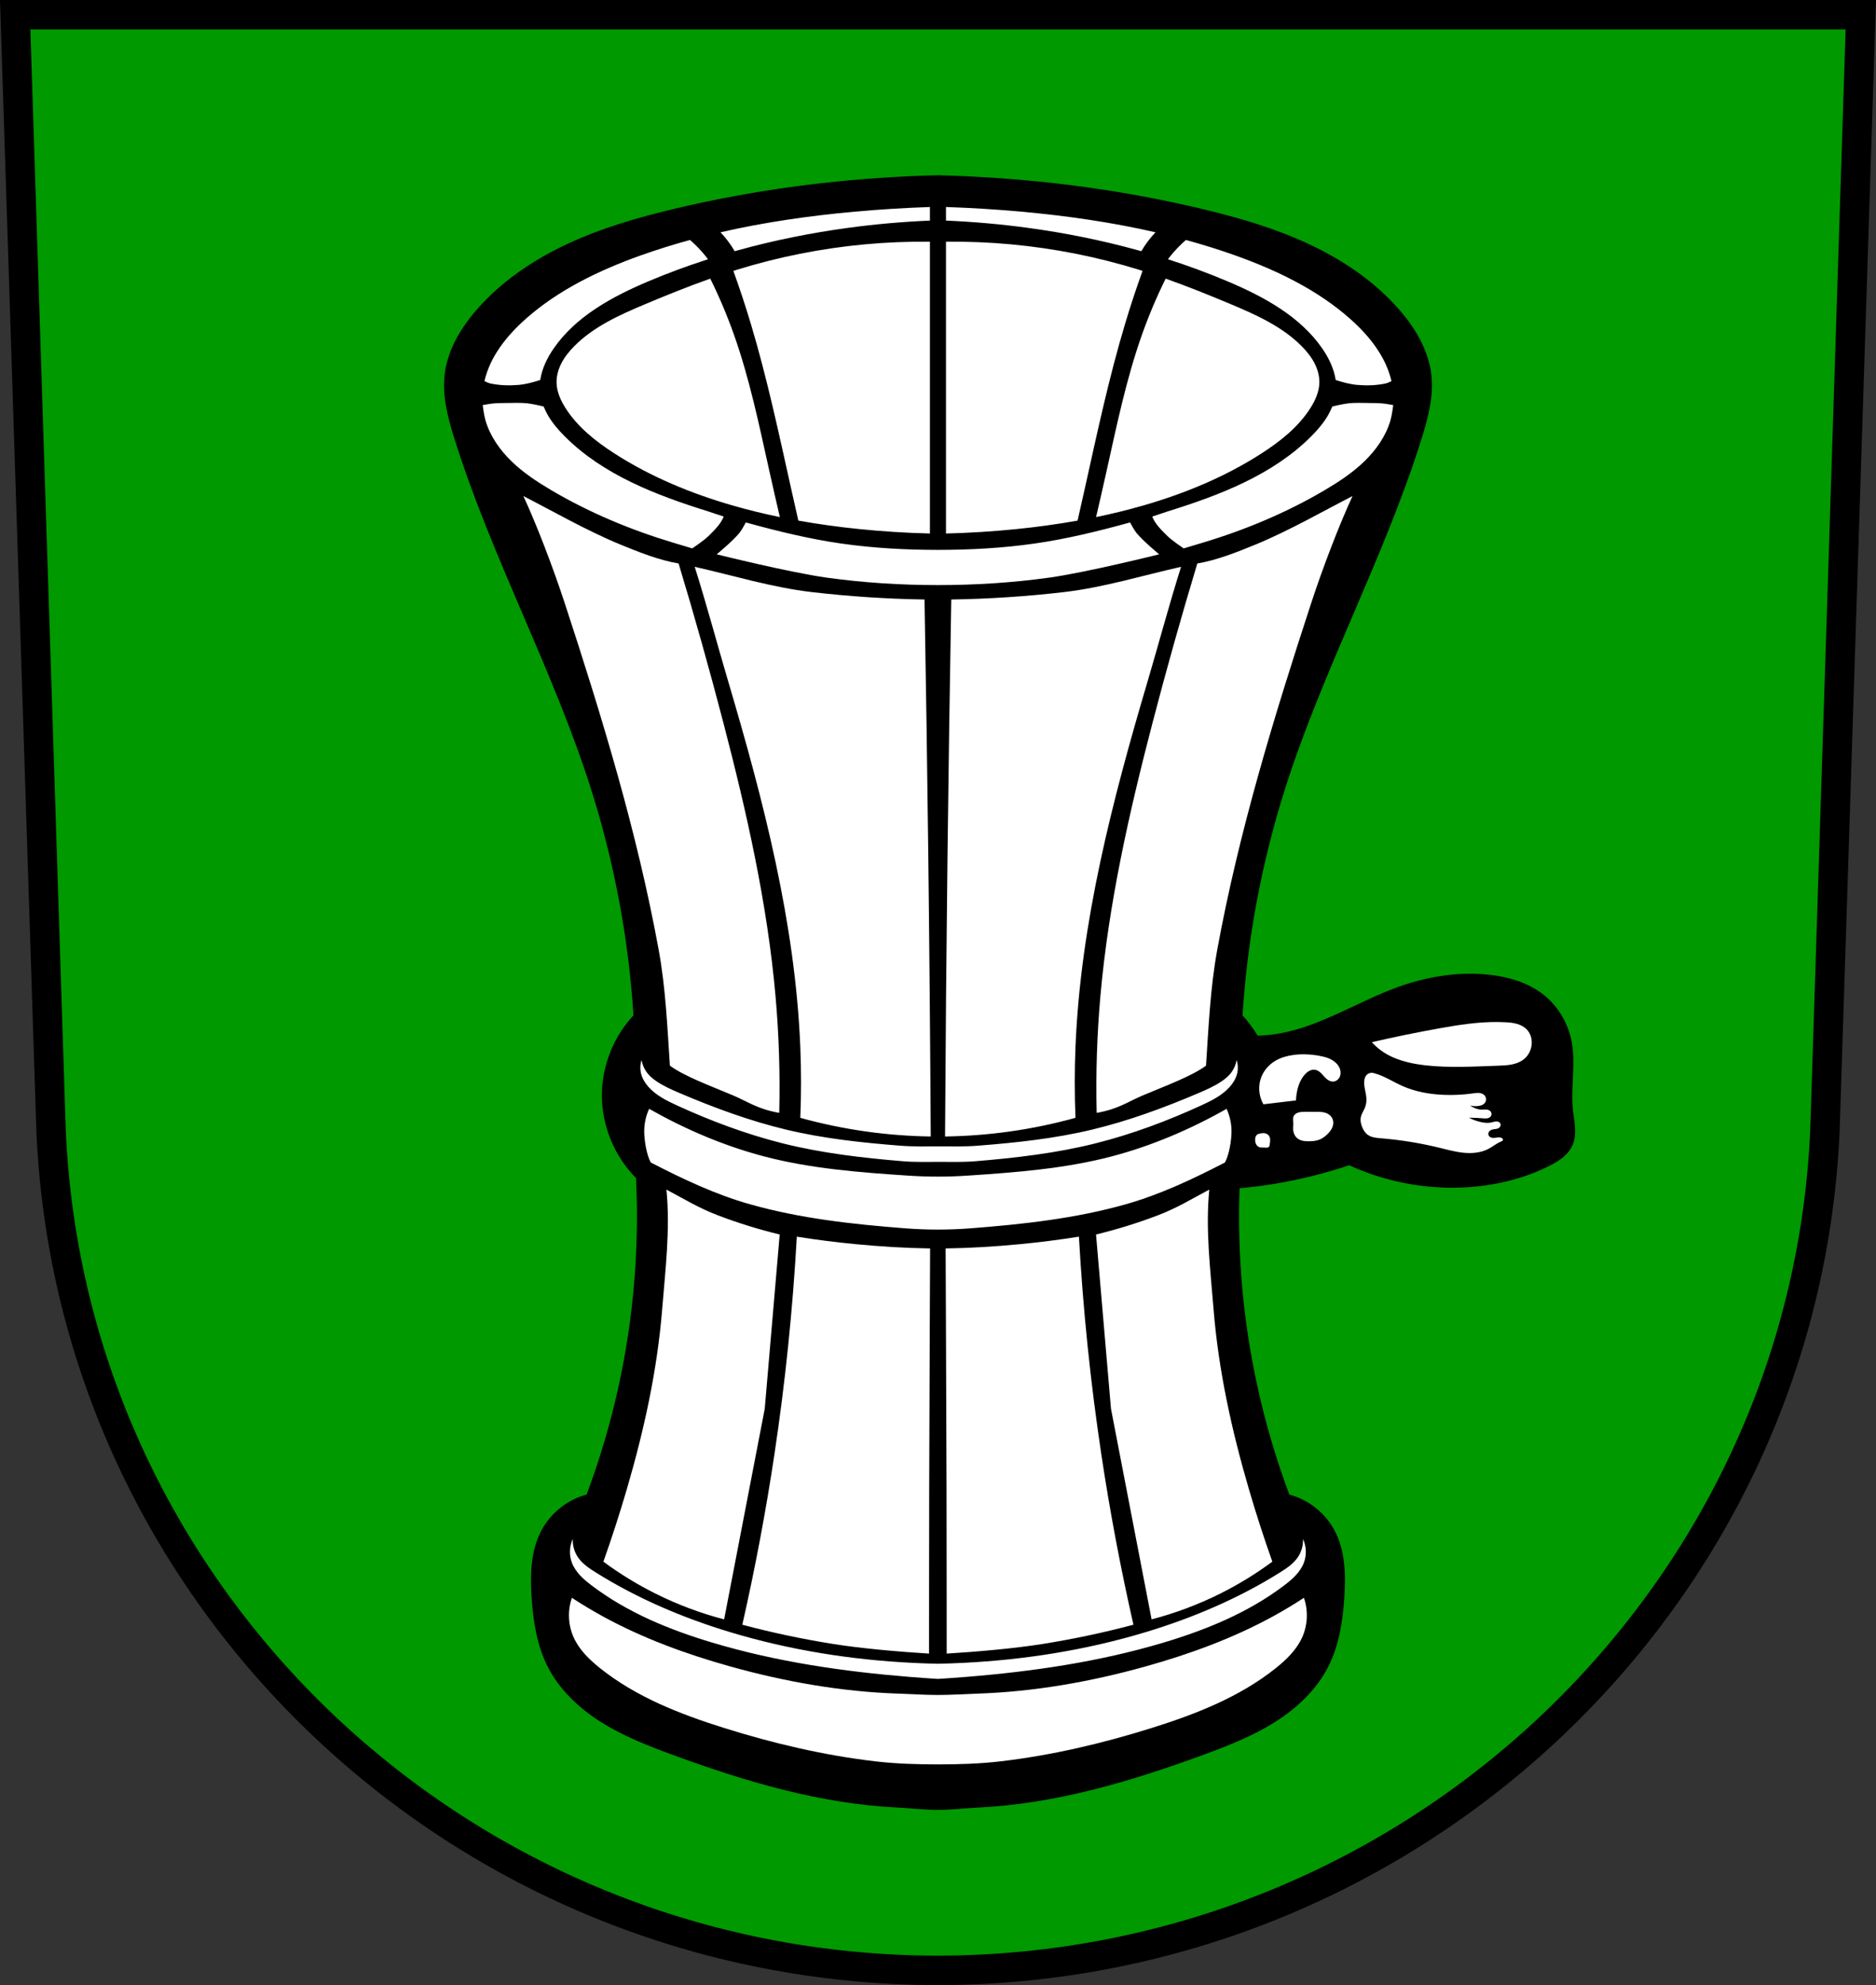 <svg xmlns="http://www.w3.org/2000/svg" width="701.33" height="741.77" viewBox="0 0 701.334 741.769"><rect x="0" y="0" width="701.334" height="741.769" fill="#333333" stroke="none"/><g transform="translate(-13.161-50.05)" fill-rule="evenodd"><g stroke="#000"><path d="m18.84 55.55l13.398 416.62c7.415 175.25 153.92 314.05 331.59 314.14 177.51-.215 324.07-139.06 331.59-314.14l13.398-416.62h-344.98z" fill="#090" stroke-width="11"/><path d="m350.67 65.973c-3.407.085-6.812.204-10.217.357-29.78 1.342-59.46 5.301-88.46 12.227-13.528 3.231-26.965 7.129-39.574 13-12.609 5.871-24.416 13.791-33.602 24.23-6.04 6.863-10.999 15.08-12.08 24.15-.967 8.152 1.25 16.32 3.717 24.15 14.09 44.717 36.959 86.27 51.09 130.98 8.661 27.399 13.976 55.853 15.791 84.53-7.379 7.807-11.685 18.444-11.816 29.19-.141 11.537 4.566 23.06 12.746 31.2 1.286 26.14-.906 52.46-6.502 78.03-3.039 13.89-7.079 27.56-12.08 40.871-7.04 1.791-13.252 6.623-16.721 13.01-4.091 7.529-4.29 16.531-3.715 25.08.591 8.782 1.95 17.694 5.934 25.543 4.389 8.648 11.754 15.517 19.973 20.666 8.219 5.149 17.318 8.71 26.422 12.05 27.17 9.977 55.31 18.351 84.22 19.697 4.95.231 9.9.869 14.863.869 4.963 0 9.913-.639 14.863-.869 28.915-1.347 57.05-9.721 84.22-19.697 9.104-3.343 18.203-6.903 26.422-12.05 8.219-5.149 15.581-12.02 19.971-20.666 3.984-7.849 5.345-16.761 5.936-25.543.575-8.549.374-17.551-3.717-25.08-3.468-6.383-9.68-11.215-16.721-13.01-4.997-13.311-9.03-26.981-12.07-40.871-5.341-24.407-7.575-49.49-6.65-74.46 4.559-.397 9.103-.965 13.617-1.713 9.457-1.566 18.786-3.899 27.867-6.967 13.165 6.069 27.782 8.96 42.27 8.359 11.07-.459 22.12-2.965 32.05-7.895 1.808-.898 3.589-1.883 5.152-3.16 1.563-1.277 2.909-2.867 3.672-4.736.799-1.959.926-4.132.779-6.242-.146-2.111-.553-4.195-.779-6.299-.911-8.484 1.119-17.16-.465-25.545-1.263-6.688-4.901-12.933-10.217-17.18-5.623-4.495-12.819-6.629-19.973-7.432-11.591-1.3-23.407.662-34.37 4.645-14.734 5.353-28.24 14.34-43.658 17.19-2.912.537-5.866.847-8.826.928l-.479-.531c-1.586-2.644-3.44-5.124-5.559-7.365 1.815-28.678 7.13-57.13 15.791-84.53 14.13-44.703 37-86.26 51.09-130.98 2.467-7.83 4.684-15.998 3.717-24.15-1.077-9.08-6.04-17.289-12.08-24.15-9.186-10.444-20.993-18.364-33.602-24.23-12.609-5.871-26.04-9.769-39.572-13-28.995-6.926-58.677-10.885-88.46-12.227-3.405-.153-6.812-.272-10.219-.357z" transform="translate(13.161 50.05)"/></g><path d="m353.65 77.35v5.074c10.252.436 20.483 1.34 30.648 2.719 13.863 1.881 27.608 4.635 41.08 8.359.431.119.859.246 1.289.367.784-1.34 1.649-2.635 2.59-3.873.846-1.114 1.76-2.175 2.723-3.193-16.436-3.774-33.22-6.171-50.04-7.699-9.409-.855-18.845-1.431-28.29-1.754m-6 .002c-9.434.323-18.86.898-28.26 1.752-16.817 1.528-33.606 3.925-50.04 7.699.962 1.018 1.879 2.08 2.725 3.193.941 1.238 1.806 2.534 2.59 3.873.431-.121.858-.248 1.289-.367 13.472-3.724 27.22-6.479 41.08-8.359 10.16-1.378 20.381-2.282 30.623-2.719zm-89.69 12.313c-6.285 1.718-12.506 3.653-18.643 5.85-15.486 5.544-30.587 12.829-42.822 23.688-7.087 6.29-13.293 14.07-15.387 23.22.748.351 1.505.717 2.314.889 3.398.718 6.95.822 10.412.523 2.772-.239 5.487-.993 8.137-1.842.619-4.208 2.574-8.248 5.03-11.799 8.292-11.998 21.865-19.352 35.416-25.08 7.287-3.081 14.722-5.815 22.262-8.238-.21-.278-.411-.563-.627-.836-1.824-2.304-3.867-4.439-6.092-6.373zm185.39 0v.002c-2.225 1.934-4.268 4.069-6.092 6.373-.216.273-.417.558-.627.836 7.54 2.423 14.977 5.157 22.264 8.238 13.551 5.73 27.12 13.08 35.414 25.08 2.454 3.551 4.411 7.59 5.03 11.799 2.65.849 5.365 1.603 8.137 1.842 3.462.299 7.01.195 10.412-.523.81-.171 1.565-.537 2.313-.889-2.094-9.149-8.3-16.932-15.387-23.22-12.235-10.859-27.333-18.14-42.818-23.688-6.137-2.197-12.362-4.131-18.646-5.85m-89.7.641l-.002.004h.002zm0 .004v109.04c8.774-.214 17.541-.762 26.27-1.643 7.676-.774 15.329-1.816 22.924-3.172.903-3.977 1.806-7.957 2.693-11.938 4.61-20.686 9.01-41.45 15.11-61.74 1.984-6.604 4.152-13.152 6.49-19.639-.413-.13-.823-.268-1.236-.396-15.595-4.828-31.694-8.02-47.949-9.523-8.08-.746-16.19-1.074-24.301-.984m-6 0c-8.111-.09-16.226.238-24.303.984-16.256 1.501-32.353 4.695-47.947 9.523-.413.128-.824.266-1.236.396 2.338 6.487 4.506 13.04 6.49 19.639 6.098 20.297 10.496 41.06 15.11 61.74.887 3.981 1.79 7.961 2.693 11.938 7.595 1.355 15.248 2.398 22.924 3.172 8.733.88 17.499 1.429 26.27 1.643zm-82.12 13.797c-8.196 2.898-16.27 6.151-24.285 9.521-9.567 4.02-19.312 8.378-26.602 15.766-1.84 1.865-3.513 3.92-4.723 6.244-1.209 2.324-1.941 4.931-1.846 7.549.12 3.291 1.526 6.41 3.283 9.195 4.5 7.133 11.299 12.514 18.393 17.08 13.529 8.701 28.555 14.912 44.01 19.377 5.869 1.696 11.805 3.141 17.787 4.375-1.362-5.83-2.694-11.667-3.994-17.512-3.784-17.01-7.321-34.15-13.14-50.574-2.54-7.173-5.506-14.196-8.883-21.02m170.25 0c-3.377 6.819-6.345 13.842-8.885 21.02-5.817 16.431-9.352 33.56-13.14 50.574-1.3 5.845-2.632 11.681-3.994 17.512 5.982-1.234 11.918-2.679 17.787-4.375 15.453-4.465 30.479-10.676 44.01-19.377 7.094-4.562 13.892-9.943 18.393-17.08 1.757-2.785 3.163-5.904 3.283-9.195.095-2.618-.636-5.225-1.846-7.549-1.209-2.324-2.883-4.38-4.723-6.244-7.289-7.387-17.03-11.743-26.604-15.766-8.02-3.371-16.09-6.623-24.283-9.521m-242.49 46.42c-1.287.002-2.576.04-3.861.053-1.687.017-3.381.018-5.061.178-1.316.125-3.916.609-3.916.609 0 0 .499 3.888 1.055 5.768 1.721 5.819 5.334 10.977 9.723 15.23 4.389 4.254 9.547 7.662 14.832 10.777 14.288 8.422 29.735 14.872 45.668 19.65 3.217.965 7.06 2.117 7.06 2.117 0 0 4.265-2.831 6.07-4.611 2.199-2.168 4.644-4.514 5.691-7.285-1.349-.407-4.594-1.556-5.939-1.975-19.397-6.04-39.07-13.617-53.36-27.867-2.374-2.369-4.588-4.92-6.299-7.789-.667-1.119-1.738-3.498-1.738-3.498 0 0-4.02-.977-6.074-1.191-1.279-.134-2.564-.168-3.852-.166m314.73 0c-1.286-.002-2.57.032-3.848.166-2.053.215-6.074 1.191-6.074 1.191 0 0-1.071 2.379-1.738 3.498-1.711 2.87-3.924 5.42-6.299 7.789-14.284 14.25-33.958 21.831-53.36 27.867-1.345.419-4.59 1.567-5.939 1.975 1.048 2.771 3.494 5.117 5.693 7.285 1.806 1.78 6.068 4.611 6.068 4.611 0 0 3.841-1.153 7.06-2.117 15.933-4.778 31.379-11.229 45.668-19.65 5.285-3.115 10.445-6.523 14.834-10.777 4.389-4.254 8-9.412 9.721-15.23.556-1.88 1.053-5.768 1.053-5.768 0 0-2.6-.484-3.916-.609-1.68-.16-3.371-.161-5.059-.178-1.285-.013-2.574-.051-3.859-.053h-.002zm-312.35 34.834c4.881 10.512 11.01 26.451 15.471 40.05 13.935 42.526 27.08 85.55 35.12 129.58 2.598 14.232 3.223 28.758 4.182 43.2 5.355 3.987 15.653 7.743 23.687 11.146 5.639 2.389 9.01 5.056 17.189 6.502.356-14.564-.108-29.15-1.393-43.658-3.061-34.581-10.751-68.59-19.508-102.18-5.193-19.921-10.768-39.745-16.721-59.45-7.372-1.254-14.749-4.203-21.83-7.105-12.477-5.114-26.512-13.164-36.19-18.08zm309.97 0l-.008.004c-9.678 4.912-23.712 12.966-36.19 18.08-7.081 2.902-14.458 5.852-21.83 7.105-5.953 19.707-11.528 39.531-16.721 59.45-8.756 33.594-16.447 67.6-19.508 102.18-1.284 14.511-1.749 29.09-1.393 43.658 8.171-1.446 11.545-4.113 17.189-6.502 8.03-3.404 18.333-7.16 23.688-11.146.959-14.436 1.582-28.967 4.18-43.2 8.04-44.02 21.19-87.05 35.12-129.58 4.456-13.6 10.589-29.536 15.471-40.05m-226.81 9.851c-.792 1.369-1.494 2.81-2.498 4.04-2.425 2.961-8.393 7.871-8.393 7.871 0 0 27.23 6.785 41.1 8.709 13.77 1.91 27.709 2.785 41.611 2.785 13.901 0 27.842-.875 41.611-2.785 13.871-1.924 41.1-8.709 41.1-8.709 0 0-5.968-4.91-8.393-7.871-1-1.226-1.706-2.667-2.498-4.04-11.795 3.255-23.719 6.182-35.826 7.902-11.905 1.692-23.972 2.352-35.996 2.352-12.02 0-24.09-.66-35.998-2.352-12.11-1.72-24.03-4.649-35.82-7.902m-19.11 16.578v.006c4.314 13.582 8.491 29.21 12.537 42.873 13.205 44.603 25.04 90.07 26.939 136.55.36 8.82.36 17.653 0 26.473 8.08 2.235 16.311 3.943 24.615 5.109 8 1.124 16.07 1.744 24.15 1.857-.199-35.3-.51-70.6-.93-105.9-.376-31.584-.842-63.17-1.395-94.75-14.12-.22-28.24-1.151-42.27-2.787-14.67-1.71-29.25-6.192-43.658-9.432m181.85 0c-14.409 3.239-28.988 7.721-43.658 9.432-14.03 1.636-28.14 2.567-42.27 2.787-.553 31.582-1.017 63.16-1.393 94.75-.42 35.3-.731 70.6-.93 105.9 8.08-.113 16.15-.734 24.15-1.857 8.305-1.166 16.53-2.874 24.613-5.109-.36-8.82-.36-17.653 0-26.473 1.896-46.48 13.735-91.95 26.939-136.55 4.046-13.665 8.225-29.29 12.539-42.873zm118.25 170.09l.004.002c-7.292-.055-14.568 1.085-21.76 2.375-8.437 1.513-16.837 3.234-25.19 5.16 1 1.123 2.125 2.142 3.338 3.035 4.783 3.52 10.788 4.949 16.689 5.615 8.956 1.012 18 .456 27.01.148 1.828-.062 3.667-.115 5.455-.498 1.788-.383 3.542-1.12 4.863-2.385 1.179-1.129 1.966-2.646 2.277-4.248.217-1.119.207-2.288-.068-3.395-.275-1.106-.82-2.148-1.602-2.979-.978-1.039-2.294-1.719-3.664-2.117-1.37-.399-2.802-.533-4.227-.615-1.042-.06-2.085-.092-3.127-.1m-71.41 12.09c-1.612-.057-3.227.009-4.826.223-2.33.311-4.646.942-6.678 2.125-2.299 1.339-4.192 3.394-5.234 5.842-1.422 3.338-1.162 7.345.682 10.471l12.143-1.441c.052-1.199.204-2.391.455-3.564.486-2.273 1.376-4.518 2.959-6.221.491-.528 1.047-1 1.693-1.32.647-.318 1.39-.472 2.1-.35.893.155 1.661.723 2.301 1.365.64.642 1.193 1.376 1.873 1.975.358.315.752.593 1.188.787.436.194.916.3 1.393.271.561-.034 1.103-.259 1.539-.613.436-.354.766-.832.965-1.357.302-.798.3-1.694.064-2.514-.236-.82-.699-1.564-1.279-2.189-.827-.891-1.887-1.543-3.01-2-1.125-.461-2.317-.739-3.514-.955-1.588-.287-3.196-.47-4.809-.527zm-248.55 2.127c0 0 0 .003 0 .004 0 0 .002-.003.002-.004zm0 .004c-.528 1.631-.587 3.41-.174 5.072.464 1.865 1.505 3.552 2.787 4.984 2.836 3.17 6.76 5.12 10.627 6.893 12.724 5.835 25.919 10.76 39.479 14.166 14.725 3.698 29.921 5.449 45.05 6.699 4.475.37 8.978.23 13.469.23 4.49 0 8.994.139 13.469-.23 15.13-1.25 30.331-3 45.05-6.699 13.56-3.406 26.754-8.331 39.479-14.166 3.866-1.773 7.791-3.722 10.627-6.893 1.282-1.433 2.323-3.119 2.787-4.984.414-1.665.353-3.444-.176-5.076-.347 1.968-1.24 3.837-2.555 5.342-.899 1.029-1.982 1.882-3.115 2.645-2.641 1.776-5.568 3.075-8.496 4.322-12.962 5.524-26.25 10.424-39.943 13.701-13.988 3.349-28.392 4.885-42.73 6-4.786.373-9.597.232-14.396.232-4.8 0-9.613.141-14.398-.232-14.34-1.119-28.743-2.655-42.73-6-13.689-3.278-26.979-8.178-39.941-13.701-2.928-1.248-5.855-2.546-8.496-4.322-1.133-.762-2.217-1.616-3.115-2.645-1.313-1.504-2.207-3.371-2.555-5.338m272.85 4.762l-.002.008c-.248.009-.493.052-.729.131-.471.157-.894.451-1.205.838-.336.418-.537.932-.648 1.457-.227 1.063-.11 2.17.08 3.24.253 1.427.634 2.844.648 4.293.011 1.05-.174 2.102-.566 3.076-.485 1.203-1.285 2.291-1.539 3.563-.226 1.134.006 2.315.404 3.4.447 1.22 1.134 2.397 2.188 3.158.699.505 1.529.806 2.373.984.844.179 1.707.241 2.566.313 7.394.607 14.739 1.804 21.947 3.563 2.992.73 5.978 1.562 9.04 1.855 3.066.293 6.264.016 9.02-1.367 1.018-.512 1.958-1.165 2.916-1.781.621-.399 1.255-.786 1.943-1.053.15-.058.302-.111.438-.197.067-.043.133-.096.184-.158.051-.062.088-.133.107-.211.035-.145 0-.302-.08-.428-.079-.126-.195-.226-.322-.303-.296-.179-.648-.248-.994-.256-.346-.007-.689.045-1.031.096-.576.085-1.169.163-1.736.031-.284-.066-.557-.185-.783-.369-.226-.184-.403-.435-.477-.717-.062-.239-.049-.494.025-.73.074-.235.207-.45.377-.629.341-.357.816-.564 1.299-.666.385-.081.781-.102 1.17-.164.389-.062.781-.169 1.098-.402.27-.199.476-.488.557-.813.081-.326.03-.687-.152-.969-.158-.244-.406-.422-.68-.521-.273-.1-.569-.125-.859-.105-.58.04-1.134.256-1.701.385-1.194.272-2.442.16-3.643-.08-1.664-.332-3.28-.908-4.779-1.701 1.784.019 3.57.099 5.348.242.49.039.985.083 1.471 0 .486-.074.97-.277 1.283-.656.235-.285.359-.656.344-1.025-.015-.369-.171-.731-.426-.998-.2-.21-.457-.359-.73-.455-.273-.096-.562-.14-.852-.154-.579-.029-1.159.056-1.738.043-.777-.017-1.542-.209-2.268-.486-.712-.272-1.394-.626-2.025-1.053 1.031.249 2.109.304 3.16.162.482-.065.959-.172 1.4-.377.441-.205.842-.513 1.107-.92.263-.403.381-.898.336-1.377-.045-.479-.252-.94-.578-1.295-.256-.279-.582-.493-.932-.637-.35-.144-.724-.222-1.102-.254-.754-.064-1.51.055-2.26.16-3.431.48-6.904.672-10.367.566-5.55-.169-11.133-1.124-16.197-3.4-2.976-1.337-5.752-3.121-8.826-4.213-.612-.217-1.234-.404-1.863-.564-.24-.061-.488-.087-.736-.078m-270.02 13.463c-1.226 2.675-1.856 5.621-1.834 8.563.025 3.296.872 8.582 2.445 11.479 11.902 6.15 24.12 11.942 37 15.594 18.853 5.347 38.557 7.502 58.1 9.01 8.13.627 16.333.627 24.463 0 19.539-1.506 39.24-3.661 58.1-9.01 12.876-3.652 25.1-9.444 37-15.594 1.573-2.896 2.42-8.183 2.445-11.479.022-2.942-.608-5.888-1.834-8.563-13.474 7.63-27.875 13.788-42.809 17.732-17.577 4.642-35.963 6.02-54.12 7.23-7.322.487-14.693.487-22.02 0-18.16-1.207-36.544-2.587-54.12-7.23-14.933-3.944-29.335-10.1-42.809-17.732zm250.09 1.105c-.435-.006-.87 0-1.305.004-1.189.009-2.378 0-3.566 0-.79.007-1.588.027-2.352.229-.389.102-.77.252-1.104.477-.334.224-.622.526-.795.889-.182.382-.233.815-.229 1.238.004.423.059.843.076 1.266.04 1.012-.141 2.032 0 3.035.159 1.129.749 2.207 1.668 2.883.596.439 1.31.702 2.037.84.727.138 1.473.156 2.213.146 1.232-.016 2.48-.114 3.641-.529 1.415-.507 2.638-1.464 3.645-2.58.698-.774 1.316-1.652 1.594-2.656.256-.925.2-1.948-.23-2.807-.333-.665-.879-1.213-1.518-1.594-.747-.446-1.61-.666-2.475-.764-.432-.049-.868-.068-1.303-.074zm-20.607 7.977c-.371.011-.746.072-1.109.146-.404.084-.819.194-1.139.455-.24.196-.411.469-.518.76-.106.291-.152.601-.166.91-.028.595.058 1.202.305 1.744.244.534.663 1.01 1.213 1.215.287.107.598.138.904.145.306.007.612-.009.918.008.338.019.676.077 1.014.051.169-.013.336-.048.49-.117.154-.07.295-.173.393-.313.084-.119.134-.26.166-.402.032-.142.046-.289.063-.434.054-.48.135-.958.15-1.441.015-.465-.034-.941-.227-1.365-.259-.57-.774-1.013-1.367-1.215-.351-.12-.718-.156-1.09-.145zm-223.01 21.1v.004c1.464 14.862-.403 29.854-1.602 44.74-1.833 22.765-6.77 45.19-13.184 67.11-2.673 9.135-5.605 18.2-8.789 27.17 6.161 4.553 12.718 8.565 19.574 11.982 8.161 4.067 16.744 7.286 25.566 9.588l15.182-78.7 5.592-65.12c-7.865-1.903-15.609-4.306-23.17-7.189-7.243-2.763-12.317-5.967-19.17-9.588m202.94 0c-6.854 3.621-11.929 6.825-19.17 9.588-7.561 2.884-15.305 5.286-23.17 7.189l5.592 65.12 15.182 78.7c8.823-2.302 17.406-5.521 25.566-9.588 6.856-3.417 13.413-7.43 19.574-11.982-3.185-8.97-6.116-18.03-8.789-27.17-6.413-21.919-11.349-44.35-13.182-67.11-1.199-14.886-3.067-29.878-1.604-44.74zm-154.2 17.582c-1.52 27.28-4.324 54.48-8.393 81.49-3.21 21.311-7.206 42.503-11.982 63.52 11.187 2.972 22.524 5.374 33.955 7.191 10.853 1.726 24.889 2.927 35.857 3.596 0 0 .007-40.869.055-61.3.07-30.03.34-90.1.34-90.1-9.604-.147-18.3-.68-27.861-1.598-7.35-.706-14.678-1.639-21.971-2.797m105.47 0c-7.293 1.158-14.62 2.091-21.971 2.797-9.561.918-18.261 1.451-27.865 1.598 0 0 .27 60.07.34 90.1.048 20.435.055 61.3.055 61.3 10.969-.669 25.01-1.87 35.859-3.596 11.431-1.818 22.77-4.22 33.957-7.191-4.776-21.02-8.775-42.21-11.984-63.52-4.068-27.01-6.87-54.22-8.391-81.49m-189.23 112.96c0 .002 0 .004 0 .006 0-.002 0-.004.002-.006zm0 .006c-1.279 2.753-1.399 6.03-.326 8.861.675 1.786 1.791 3.381 3.096 4.775 1.304 1.395 2.797 2.598 4.318 3.752 13.334 10.112 29.1 16.571 45.13 21.357 23.999 7.164 48.93 10.804 73.895 12.809 3.46.278 6.923.524 10.387.74 3.464-.216 6.927-.462 10.387-.74 24.965-2 49.896-5.645 73.895-12.809 16.04-4.787 31.8-11.246 45.13-21.357 1.521-1.154 3.01-2.357 4.318-3.752 1.304-1.395 2.421-2.989 3.096-4.775 1.074-2.841.953-6.113-.328-8.867.109 2.431-.594 4.889-1.971 6.895-1.638 2.387-4.116 4.047-6.568 5.584-15.577 9.763-32.65 17.02-50.25 22.332-22.16 6.694-45.19 10.348-68.31 11.494-3.132.155-6.263.266-9.398.33-3.135-.064-6.269-.175-9.4-.33-23.12-1.146-46.15-4.8-68.31-11.494-17.598-5.316-34.669-12.569-50.25-22.332-2.453-1.537-4.93-3.197-6.568-5.584-1.376-2.01-2.078-4.461-1.971-6.889m-.328 21.994c-1.659 4.771-1.419 10.174.656 14.779 2.094 4.645 5.875 8.309 9.854 11.492 13.461 10.769 29.859 17.17 46.31 22.334 18.425 5.785 37.31 10.228 56.49 12.48 7.81.917 15.673 1.152 23.523 1.152 7.851 0 15.713-.236 23.521-1.152 19.18-2.252 38.06-6.696 56.49-12.48 16.447-5.164 32.847-11.565 46.31-22.334 3.978-3.183 7.76-6.847 9.854-11.492 2.076-4.605 2.315-10.01.656-14.779-3.739 2.449-7.574 4.749-11.494 6.895-14.993 8.21-31.16 14.12-47.621 18.723-20.555 5.742-41.725 9.485-63.06 10.182-4.883.159-9.768.5-14.656.5-4.888 0-9.773-.341-14.656-.5-21.331-.696-42.502-4.44-63.06-10.182-16.463-4.599-32.626-10.513-47.619-18.723-3.92-2.147-7.755-4.447-11.494-6.895z" transform="translate(13.161 50.05)" fill="#fff"/></g></svg>